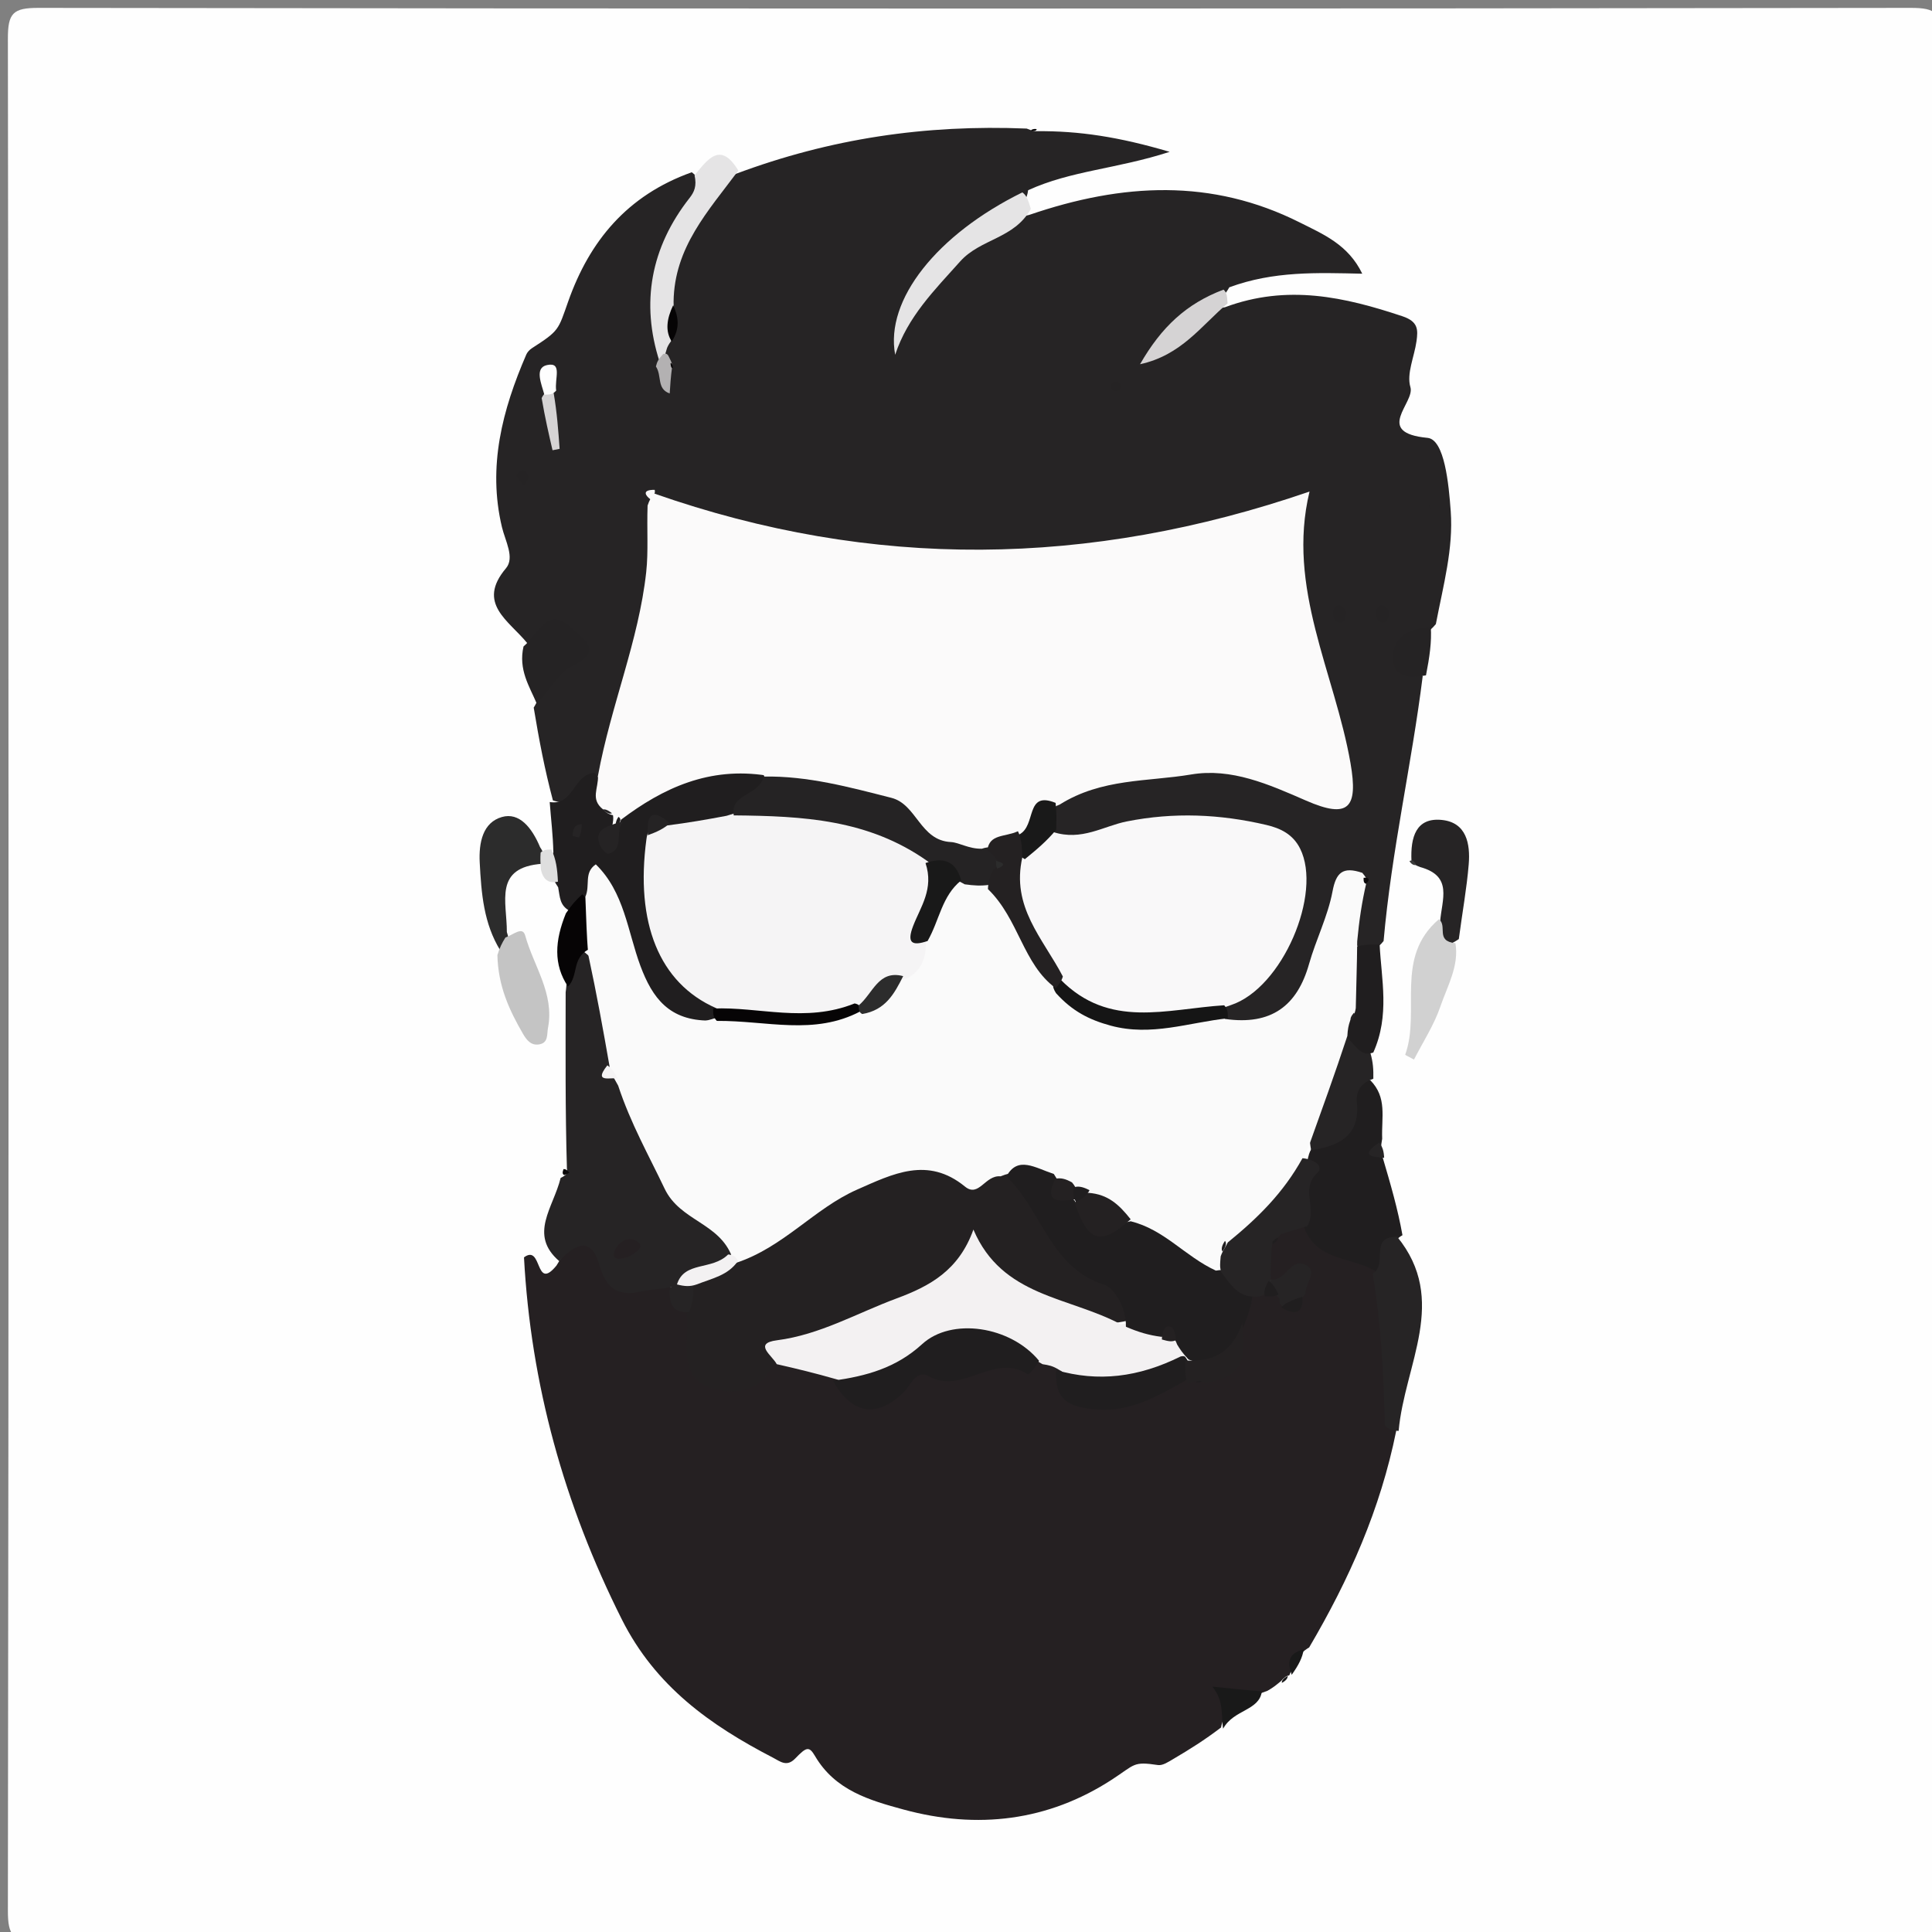 <svg version="1.1" id="Layer_1" xmlns="http://www.w3.org/2000/svg" xmlns:xlink="http://www.w3.org/1999/xlink" x="0px" y="0px"
	 width="100%" viewBox="0 0 225 225" enable-background="new 0 0 225 225" xml:space="preserve">
<rect x="0" y="0" width="225" height="225" fill="#808080" stroke="none"/>
<path fill="#FEFEFE" opacity="1" stroke="none" 
	d="
M226,83 
	C226,129.833 225.964,176.167 226.083,222.5 
	C226.091,225.483 225.482,226.087 222.5,226.082 
	C149.833,225.977 77.167,225.977 4.5,226.082 
	C1.518,226.087 0.913,225.482 0.918,222.5 
	C1.023,149.833 1.023,77.167 0.918,4.5 
	C0.913,1.518 1.518,0.913 4.5,0.918 
	C77.167,1.023 149.833,1.023 222.5,0.918 
	C225.482,0.913 226.103,1.515 226.086,4.5 
	C225.937,30.5 226,56.5 226,83 
z"/>
<path fill="#262425" opacity="1" stroke="none" 
	d="
M85.671,20.256 
	C96.698,16.132 107.737,14.493 119.563,14.973 
	C120.172,15.19 120.323,15.304 120.72,15.278 
	C125.692,15.234 130.307,15.942 136.219,17.683 
	C130.035,19.687 124.763,19.856 119.735,22.153 
	C119.479,24.297 117.684,24.47 116.534,25.132 
	C111.518,28.021 107.792,32.094 105.315,36.709 
	C108.789,31.784 112.749,26.717 119.892,25.018 
	C130.732,21.306 141.129,20.763 151.372,25.908 
	C154.126,27.291 157.01,28.484 158.648,31.875 
	C153.385,31.76 148.327,31.553 143.163,33.461 
	C141.498,36.509 137.619,36.623 136.474,39.736 
	C138.709,38.747 139.837,36.209 142.664,35.779 
	C149.924,33.078 156.593,34.587 163.32,36.829 
	C165.168,37.445 165.153,38.386 164.966,39.734 
	C164.715,41.541 163.785,43.52 164.257,45.092 
	C164.805,46.916 159.93,50.391 166.252,50.994 
	C168.234,51.184 168.723,56.392 168.952,59.549 
	C169.266,63.903 168.098,68.109 167.219,72.682 
	C165.678,74.598 162.06,75.548 165.689,78.738 
	C164.398,89.066 162.069,99.007 161.132,109.589 
	C160.4,110.546 159.668,110.778 158.469,110.547 
	C156.386,108.661 157.079,106.711 157.766,104.472 
	C157.839,103.697 159.037,103.736 158.095,103.033 
	C155.096,105.99 155.227,110.092 153.555,113.477 
	C150.885,118.882 148.512,120.369 142.941,119.232 
	C142.456,118.498 142.387,118.002 142.596,117.124 
	C147.322,113.999 149.726,109.932 150.399,104.626 
	C150.874,100.878 149.62,98.513 145.96,97.448 
	C140.889,95.973 135.809,96.003 130.69,97.192 
	C128.285,97.75 125.88,98.672 123.047,97.374 
	C122.249,96.434 122.093,95.65 122.205,94.416 
	C125.626,88.397 131.65,89.75 136.595,88.99 
	C141.438,88.245 146.452,88.838 151.245,90.856 
	C155.397,92.603 156.19,91.704 155.515,87.072 
	C155.009,83.599 153.649,80.353 152.678,77.006 
	C151.468,72.835 150.327,68.659 150.647,64.276 
	C150.912,60.639 149.889,59.665 146.104,60.821 
	C127.603,66.471 108.843,66.897 89.955,62.89 
	C85.882,62.026 81.961,60.634 77.687,59.172 
	C76.812,58.997 76.975,57.792 76.153,58.283 
	C75.983,58.384 76.157,58.639 76.724,59.108 
	C77.935,63.096 77.148,66.733 76.302,70.255 
	C74.716,76.85 73.413,83.557 70.072,90.018 
	C68.201,91.512 67.526,94.235 64.394,93.22 
	C63.43,89.592 62.785,86.206 62.156,82.409 
	C63.124,80.86 63.204,79.286 64.24,78.133 
	C65.099,77.178 67.243,76.403 65.83,74.643 
	C64.625,73.144 63.12,74.71 61.399,74.892 
	C59.26,72.266 55.463,70.279 58.926,66.179 
	C59.969,64.945 58.834,62.984 58.454,61.382 
	C56.774,54.316 58.507,47.726 61.292,41.29 
	C61.417,41.001 61.679,40.725 61.947,40.552 
	C65.15,38.491 64.995,38.441 66.17,35.114 
	C68.648,28.098 73.021,22.75 80.563,20.06 
	C82.322,21.394 81.786,22.824 80.922,24.102 
	C77.704,28.865 76.713,34.141 77.135,40.116 
	C77.245,41.229 77.685,41.966 77.556,42.819 
	C77.968,42.582 77.959,42.298 77.63,41.775 
	C77.511,41.348 77.496,41.164 77.435,40.694 
	C77.401,40.208 77.413,40.007 77.478,39.504 
	C77.769,38.144 77.843,37.074 77.762,35.638 
	C77.856,29.077 79.913,23.849 85.671,20.256 
z"/>
<path fill="#252022" opacity="1" stroke="none" 
	d="
M149.186,195.775 
	C148.622,196.251 148.237,196.556 147.607,196.91 
	C145.318,197.813 142.82,198.07 142.197,201.185 
	C140.316,202.624 138.505,203.758 136.664,204.839 
	C136.102,205.169 135.412,205.64 134.855,205.556 
	C131.923,205.114 132.208,205.487 129.506,207.243 
	C122.048,212.091 113.82,213.07 105.257,210.746 
	C101.261,209.663 97.268,208.506 94.925,204.522 
	C94.232,203.344 93.937,203.418 92.611,204.793 
	C91.62,205.821 90.859,205.132 90.03,204.703 
	C82.717,200.916 76.33,196.389 72.416,188.59 
	C65.699,175.206 61.818,161.215 61.024,146.431 
	C63.194,144.83 62.264,150.486 64.802,147.393 
	C66.767,143.967 69.393,143.324 69.986,145.793 
	C71.109,150.477 73.813,150.174 77.519,149.453 
	C78.848,150.314 79.386,151.42 80.334,152.638 
	C80.81,153.532 80.983,154.161 81.095,154.811 
	C82.204,161.249 83.473,161.828 89.888,158.519 
	C92.247,157.758 94.129,158.47 96.359,159.19 
	C99.119,162.876 101.854,163.866 105.165,160.399 
	C105.746,159.791 106.541,159.169 107.334,159.33 
	C111.857,160.245 116.064,156.807 120.961,158.371 
	C121.789,158.301 122.256,158.364 123.008,158.705 
	C125.516,162.687 128.388,163.727 132.622,162.261 
	C134.019,161.778 135.132,160.743 136.852,160.129 
	C137.414,159.977 137.643,159.93 138.217,159.84 
	C138.791,159.776 139.02,159.757 139.588,159.711 
	C143.312,159.725 143.786,157.387 143.985,154.442 
	C144.232,153.182 144.604,152.334 145.297,151.254 
	C145.686,150.833 145.864,150.689 146.358,150.415 
	C147.103,150.201 147.537,150.169 148.277,150.278 
	C148.765,150.426 148.95,150.506 149.395,150.709 
	C150.012,150.949 150.337,150.906 150.724,150.402 
	C150.533,148.204 148.882,150.108 147.935,149.018 
	C147.072,147.94 147.004,146.979 147.177,145.607 
	C147.422,144.738 147.647,144.274 148.17,143.531 
	C149.196,142.43 150.149,142.144 151.607,142.407 
	C154.27,144.825 157.804,145.15 160.246,147.874 
	C162.733,154.039 162.25,160.198 162.603,166.638 
	C160.756,175.772 157.154,183.879 152.464,191.861 
	C151.172,192.608 150.808,193.63 150.247,194.889 
	C150.136,195.188 150.111,195.095 150.158,195.106 
	C149.856,195.16 149.576,195.322 149.186,195.775 
z"/>
<path fill="#262425" opacity="1" stroke="none" 
	d="
M78.611,149.82 
	C76.843,150.156 75.701,150.159 74.618,150.414 
	C72.005,151.032 70.544,149.991 69.845,147.43 
	C69.007,144.361 67.333,144.407 65.139,146.879 
	C61.526,143.778 64.448,140.648 65.29,137.186 
	C65.913,136.872 66.163,136.637 66.023,136.082 
	C65.824,129.291 65.87,122.653 65.876,115.555 
	C66.18,113.578 65.647,111.761 67.748,110.654 
	C71.999,113.66 70.765,118.305 71.752,122.633 
	C72.962,123.784 68.438,124.744 72.111,125.651 
	C75.277,133.254 79.701,139.588 85.549,145.288 
	C84.374,148.436 81.564,148.615 78.611,149.82 
z"/>
<path fill="#201E1F" opacity="1" stroke="none" 
	d="
M64.019,93.405 
	C66.811,93.855 66.751,90.213 69.219,89.996 
	C70.14,90.838 70.101,91.889 70.591,93.094 
	C70.903,93.724 71.082,94.084 71.354,94.733 
	C71.444,95.197 71.434,95.377 71.374,95.781 
	C71.312,96.672 70.518,96.148 71.155,96.338 
	C71.82,96.538 71.578,95.782 71.952,95.24 
	C76.171,89.606 81.723,88.242 88.444,89.336 
	C90.758,92.891 87.104,93.314 85.615,95.284 
	C83.568,96.74 81.654,97.288 79.194,96.933 
	C77.938,96.598 76.749,95.119 76.367,97.727 
	C76.348,104.871 76.466,111.645 83.037,116.497 
	C83.487,117.227 83.592,117.698 83.464,118.537 
	C77.617,120.28 75.521,119.004 73.593,113.833 
	C72.404,110.644 73.118,106.528 69.135,104.624 
	C68.173,105.317 67.535,105.93 66.353,106.09 
	C65.166,105.431 65.223,104.504 65.002,103.333 
	C64.084,101.985 63.851,100.845 64.446,99.26 
	C64.397,97.233 64.18,95.532 64.019,93.405 
z"/>
<path fill="#201E1F" opacity="1" stroke="none" 
	d="
M160.302,148.099 
	C157.482,146.354 153.746,146.957 152.039,143.36 
	C150.898,140.319 151.663,137.717 152.353,134.764 
	C152.489,134.205 152.587,133.992 152.921,133.518 
	C155.02,132.049 156.546,130.64 156.901,128.251 
	C157.096,126.938 157.509,125.583 159.579,125.797 
	C161.575,127.822 160.87,130.095 160.969,132.614 
	C160.805,133.474 160.806,133.925 160.999,134.703 
	C161.947,137.917 162.79,140.805 163.331,143.852 
	C161.383,144.92 162.24,147.28 160.302,148.099 
z"/>
<path fill="#262425" opacity="1" stroke="none" 
	d="
M159.863,148.328 
	C161.696,147.229 159.358,144.006 162.715,144.031 
	C168.739,151.431 163.59,158.86 162.883,166.644 
	C162.218,166.633 161.291,166.276 161.281,165.895 
	C161.131,160.111 160.867,154.345 159.863,148.328 
z"/>
<path fill="#E5E4E5" opacity="1" stroke="none" 
	d="
M85.987,19.865 
	C82.462,24.602 78.531,28.798 78.445,35.134 
	C78.495,36.702 78.484,38.054 78.161,39.718 
	C77.91,40.038 77.683,40.449 77.639,40.68 
	C77.488,41.238 77.381,41.566 76.816,42.13 
	C74.609,35.296 75.774,28.821 80.317,23.042 
	C80.85,22.363 81.169,21.658 80.886,20.416 
	C82.444,18.527 83.903,16.419 85.987,19.865 
z"/>
<path fill="#E5E4E5" opacity="1" stroke="none" 
	d="
M120.051,24.328 
	C118.107,27.83 114.208,27.774 111.811,30.455 
	C108.842,33.774 105.708,36.886 104.252,41.316 
	C103.05,34.897 109.154,27.283 119.062,22.406 
	C119.552,22.761 119.708,23.204 120.051,24.328 
z"/>
<path fill="#2C2C2C" opacity="1" stroke="none" 
	d="
M58.284,110.719 
	C56.322,107.554 56.057,104.038 55.869,100.465 
	C55.744,98.095 56.24,95.784 58.451,95.149 
	C60.482,94.566 61.949,96.392 62.899,98.664 
	C63.371,99.371 63.479,99.811 63.182,100.593 
	C57.451,100.99 59.042,104.999 59.028,108.544 
	C59.424,109.673 59.091,110.173 58.284,110.719 
z"/>
<path fill="#262425" opacity="1" stroke="none" 
	d="
M167.713,107.375 
	C167.909,104.75 169.249,102.031 165.395,100.98 
	C164.847,100.785 164.691,100.654 164.379,100.259 
	C164.253,97.492 164.908,95.184 167.919,95.491 
	C170.789,95.784 171.241,98.274 171.047,100.649 
	C170.821,103.431 170.312,106.19 169.893,109.364 
	C167.437,111.04 167.442,109.435 167.713,107.375 
z"/>
<path fill="#C4C4C4" opacity="1" stroke="none" 
	d="
M57.928,111.225 
	C58.208,110.336 58.439,109.861 58.863,109.181 
	C59.779,108.868 60.855,107.833 61.162,108.946 
	C62.142,112.498 64.583,115.703 63.822,119.691 
	C63.673,120.47 63.887,121.437 62.799,121.628 
	C61.847,121.796 61.322,121.117 60.895,120.378 
	C59.325,117.659 58.004,114.855 57.928,111.225 
z"/>
<path fill="#D1D1D1" opacity="1" stroke="none" 
	d="
M167.577,107.053 
	C168.606,107.846 167.124,109.603 169.5,109.844 
	C169.94,112.485 168.569,114.815 167.73,117.259 
	C166.996,119.396 165.719,121.347 164.674,123.396 
	C164.163,123.115 163.635,122.872 163.652,122.826 
	C165.48,117.736 162.352,111.511 167.577,107.053 
z"/>
<path fill="#252324" opacity="1" stroke="none" 
	d="
M60.968,75.288 
	C62.732,73.8 63.748,70.492 66.545,73.114 
	C68.002,74.48 70.343,75.798 66.586,77.595 
	C65.016,78.346 64.07,80.4 62.506,81.93 
	C61.65,79.917 60.355,77.994 60.968,75.288 
z"/>
<path fill="#262425" opacity="1" stroke="none" 
	d="
M159.938,125.632 
	C158.402,126.17 157.901,127.129 158.026,128.433 
	C158.376,132.072 156.238,133.436 152.694,133.948 
	C151.801,129.28 154.027,125.326 155.953,120.969 
	C157.861,120.229 158.674,121.204 159.615,122.69 
	C159.906,123.75 159.959,124.505 159.938,125.632 
z"/>
<path fill="#201E1F" opacity="1" stroke="none" 
	d="
M159.934,122.577 
	C158.637,123.033 158.101,122.1 157.2,121.151 
	C156.608,120.6 156.409,120.154 156.32,119.28 
	C156.371,118.402 156.432,117.901 156.528,117.019 
	C156.792,114.581 156.401,112.425 157.831,110.256 
	C158.86,109.997 159.585,109.99 160.671,109.991 
	C160.871,114.067 161.879,118.233 159.934,122.577 
z"/>
<path fill="#D5D3D4" opacity="1" stroke="none" 
	d="
M142.961,35.334 
	C139.866,37.963 137.583,41.368 132.769,42.418 
	C135.265,38.072 138.169,35.364 142.49,33.73 
	C142.871,34.057 142.896,34.422 142.961,35.334 
z"/>
<path fill="#252324" opacity="1" stroke="none" 
	d="
M166.07,78.649 
	C164.244,79.003 162.344,78.913 162.235,76.826 
	C162.104,74.306 163.889,73.211 166.63,73.006 
	C166.745,74.768 166.484,76.534 166.07,78.649 
z"/>
<path fill="#060405" opacity="1" stroke="none" 
	d="
M65.901,106.375 
	C66.54,105.418 67.047,104.846 67.814,104.146 
	C69.732,105.892 69.491,108.002 68.572,110.549 
	C66.544,111.622 67.41,113.607 66.147,114.894 
	C64.432,112.327 64.613,109.547 65.901,106.375 
z"/>
<path fill="#191919" opacity="1" stroke="none" 
	d="
M142.447,201.322 
	C142.185,199.834 142.59,198.132 141.191,196.426 
	C143.373,196.652 144.964,196.817 146.958,196.971 
	C146.65,199.261 143.677,199.065 142.447,201.322 
z"/>
<path fill="#DEDEDE" opacity="1" stroke="none" 
	d="
M62.986,101.208 
	C62.938,100.458 62.909,100.034 62.959,99.301 
	C63.3,98.971 63.563,98.951 64.219,98.933 
	C64.76,100.068 64.906,101.203 64.977,102.678 
	C63.971,102.906 63.247,102.528 62.986,101.208 
z"/>
<path fill="#262425" opacity="1" stroke="none" 
	d="
M161.197,134.838 
	C160.072,134.704 158.147,134.747 160.608,133.064 
	C161.033,133.565 161.162,134.107 161.197,134.838 
z"/>
<path fill="#191919" opacity="1" stroke="none" 
	d="
M150.429,195.047 
	C150.077,193.953 149.73,192.594 151.823,192.094 
	C151.706,193.014 151.214,193.96 150.429,195.047 
z"/>
<path fill="#191919" opacity="1" stroke="none" 
	d="
M149.29,195.986 
	C149.24,195.709 149.473,195.471 149.956,195.175 
	C149.994,195.42 149.783,195.723 149.29,195.986 
z"/>
<path fill="#3B3B3B" opacity="1" stroke="none" 
	d="
M164.146,100.28 
	C164.495,100.1 164.701,100.279 164.923,100.724 
	C164.692,100.799 164.38,100.682 164.146,100.28 
z"/>
<path fill="#060405" opacity="1" stroke="none" 
	d="
M120.735,15.049 
	C120.702,15.223 120.439,15.308 120.098,15.234 
	C120.022,15.075 120.504,14.96 120.735,15.049 
z"/>
<path fill="#0B090A" opacity="1" stroke="none" 
	d="
M65.627,136.151 
	C65.955,136.144 66.132,136.361 66.309,136.577 
	C66.18,136.645 66.051,136.713 65.707,136.847 
	C65.487,136.733 65.481,136.554 65.627,136.151 
z"/>
<path fill="#FBFAFA" opacity="1" stroke="none" 
	d="
M72.025,95.968 
	C72.402,95.468 72.294,95.231 71.795,94.997 
	C71.02,94.923 70.695,94.743 70.224,94.254 
	C68.719,93.056 69.711,91.823 69.642,90.324 
	C71.16,82.1 74.381,74.64 75.257,66.63 
	C75.522,64.21 75.32,61.738 75.418,58.878 
	C75.638,58.231 75.771,57.995 76.198,57.48 
	C101.647,66.393 126.813,66.073 152.508,57.247 
	C149.805,68.459 155.441,78.344 157.277,88.863 
	C158.195,94.123 157.057,95.4 152.106,93.239 
	C147.749,91.338 143.411,89.405 138.711,90.197 
	C133.684,91.045 128.302,90.626 123.411,93.699 
	C121.305,94.442 121.253,96.802 119.166,97.596 
	C117.603,98.303 116.37,98.918 114.817,99.691 
	C112.227,100.401 109.983,99.862 108.425,98.454 
	C103.537,94.036 97.524,92.601 91.381,91.347 
	C90.733,91.215 90.142,90.913 89.294,90.325 
	C82.611,89.267 77.221,91.763 72.322,95.464 
	C72.214,95.933 71.877,96.083 72.025,95.968 
z"/>
<path fill="#FAFAFA" opacity="1" stroke="none" 
	d="
M68.521,111.251 
	C68.297,108.911 68.283,106.888 68.172,104.44 
	C68.767,103.081 67.958,101.646 69.385,100.662 
	C72.71,103.894 73.093,108.477 74.578,112.474 
	C75.98,116.246 77.946,118.873 82.651,118.858 
	C87.799,116.446 92.922,118.218 98.212,117.459 
	C100.592,116.725 102.642,116.137 104.213,114.057 
	C105.604,112.725 106.531,111.498 107.012,109.583 
	C108.075,106.727 108.56,103.921 111.574,102.289 
	C112.687,101.982 113.442,102.003 114.548,102.311 
	C119.229,105.261 119.472,111.084 123.768,114.381 
	C127.682,118.951 132.594,118.909 137.565,118.484 
	C139.175,118.347 140.751,117.635 142.674,118.668 
	C148.069,119.436 151.078,117.122 152.448,112.275 
	C153.254,109.425 154.64,106.71 155.182,103.825 
	C155.595,101.632 156.36,100.872 158.657,101.652 
	C159.036,102.134 159.204,102.306 159.138,102.753 
	C158.597,105.093 158.29,107.158 158.06,109.614 
	C158.04,112.328 157.945,114.652 157.893,117.409 
	C157.781,118.118 157.601,118.375 157.256,118.805 
	C157.036,119.434 156.958,119.874 156.911,120.649 
	C155.464,125.051 153.985,129.118 152.392,133.567 
	C152.276,133.948 151.966,134.266 151.948,134.487 
	C151.398,139.462 147.216,141.667 144.481,145.279 
	C143.948,145.829 143.663,146.158 143.225,146.785 
	C142.828,147.452 142.566,147.813 141.992,148.345 
	C137.487,148.964 135.683,144.768 132.006,143.431 
	C130.271,142.287 129.047,141.021 127.27,139.964 
	C126.44,139.498 125.893,139.181 125.038,138.776 
	C124.185,138.383 123.626,138.103 122.746,137.779 
	C120.813,137.162 119.182,137.034 117.263,137.883 
	C115.198,138.861 113.578,140.133 111.381,139.103 
	C105.794,136.483 101.083,138.836 96.538,141.9 
	C93.53,143.929 90.869,146.522 86.912,147.584 
	C86.067,147.425 85.679,147.146 85.265,146.399 
	C83.775,142.371 79.199,142.217 77.396,138.423 
	C75.567,134.577 73.448,130.848 71.99,126.43 
	C71.568,125.628 71.19,125.176 71.006,124.289 
	C70.232,119.852 69.482,115.71 68.521,111.251 
z"/>
<path fill="#F9F8F9" opacity="1" stroke="none" 
	d="
M122.646,96.896 
	C125.962,97.974 128.508,96.205 131.216,95.665 
	C136.711,94.57 142.092,94.808 147.484,96.074 
	C149.142,96.463 150.575,97.163 151.407,98.821 
	C154.028,104.04 149.359,115.08 143.345,117.053 
	C136.569,119.562 130.282,120.511 124.251,115.214 
	C120.697,110.719 117,106.689 118.036,100.357 
	C119.253,98.533 120.379,97.155 122.646,96.896 
z"/>
<path fill="#151515" opacity="1" stroke="none" 
	d="
M123.485,114.052 
	C129.192,119.863 135.819,117.505 142.568,117.074 
	C142.992,117.536 142.997,117.92 142.995,118.591 
	C138.461,119.07 134.094,120.732 129.354,119.447 
	C126.816,118.759 124.867,117.748 122.983,115.661 
	C122.447,114.823 122.53,114.393 123.485,114.052 
z"/>
<path fill="#191919" opacity="1" stroke="none" 
	d="
M123.009,96.627 
	C121.874,97.981 120.745,98.93 119.354,100.06 
	C118.319,99.498 118.213,98.6 118.692,97.187 
	C120.731,96.161 119.354,92.044 122.936,93.504 
	C123.057,94.604 123.036,95.413 123.009,96.627 
z"/>
<path fill="#D5D3D4" opacity="1" stroke="none" 
	d="
M64.475,45.747 
	C64.871,48.052 65.021,50.163 65.172,52.274 
	C64.897,52.328 64.622,52.382 64.347,52.435 
	C63.908,50.54 63.47,48.645 63.081,46.358 
	C63.425,45.64 63.795,45.512 64.475,45.747 
z"/>
<path fill="#252324" opacity="1" stroke="none" 
	d="
M156.794,71.202 
	C156.734,72.231 156.38,72.793 155.604,72.361 
	C155.327,72.207 155.142,71.437 155.276,71.084 
	C155.565,70.319 156.153,70.243 156.794,71.202 
z"/>
<path fill="#FEFEFE" opacity="1" stroke="none" 
	d="
M64.771,45.489 
	C64.367,45.949 64.014,45.957 63.395,45.966 
	C63.07,44.732 62.203,42.836 63.705,42.515 
	C65.532,42.125 64.568,44.093 64.771,45.489 
z"/>
<path fill="#252324" opacity="1" stroke="none" 
	d="
M161.794,71.202 
	C161.734,72.231 161.381,72.793 160.604,72.361 
	C160.327,72.207 160.143,71.437 160.276,71.084 
	C160.566,70.318 161.154,70.243 161.794,71.202 
z"/>
<path fill="#252324" opacity="1" stroke="none" 
	d="
M60.135,55.367 
	C60.882,54.246 61.307,54.921 61.53,55.484 
	C61.63,55.737 61.216,56.193 61.036,56.557 
	C60.728,56.25 60.42,55.943 60.135,55.367 
z"/>
<path fill="#B3B1B2" opacity="1" stroke="none" 
	d="
M76.386,42.679 
	C76.528,42.093 76.698,41.82 77.232,41.229 
	C77.688,41.097 77.781,41.283 77.997,41.755 
	C78.204,42.187 78.288,42.333 78.275,42.711 
	C78.118,43.874 78.058,44.806 77.992,45.824 
	C76.444,45.271 77.117,43.781 76.386,42.679 
z"/>
<path fill="#060405" opacity="1" stroke="none" 
	d="
M78.231,39.774 
	C77.456,38.584 77.634,37.141 78.4,35.541 
	C78.961,36.773 79.273,38.174 78.231,39.774 
z"/>
<path fill="#252324" opacity="1" stroke="none" 
	d="
M130.39,45.465 
	C129.578,45.696 129.286,45.41 129.409,44.782 
	C129.435,44.651 129.62,44.474 129.752,44.454 
	C130.388,44.357 130.654,44.667 130.39,45.465 
z"/>
<path fill="#252324" opacity="1" stroke="none" 
	d="
M166.399,58.724 
	C166.559,58.851 166.582,59.069 166.605,59.287 
	C166.491,59.13 166.377,58.973 166.399,58.724 
z"/>
<path fill="#060405" opacity="1" stroke="none" 
	d="
M78.339,42.866 
	C78.178,42.943 78.073,42.497 78.097,42.269 
	C78.247,42.29 78.374,42.54 78.339,42.866 
z"/>
<path fill="#FBFAFA" opacity="1" stroke="none" 
	d="
M75.768,58.163 
	C75.275,57.818 74.595,57.03 76.243,57.045 
	C76.338,57.419 76.184,57.639 75.768,58.163 
z"/>
<path fill="#252324" opacity="1" stroke="none" 
	d="
M160.532,61.55 
	C160.477,61.583 160.588,61.517 160.532,61.55 
z"/>
<path fill="#0B090A" opacity="1" stroke="none" 
	d="
M159.088,102.927 
	C158.848,102.851 158.792,102.675 158.802,102.231 
	C159.157,102.178 159.76,102.247 159.088,102.927 
z"/>
<path fill="#242122" opacity="1" stroke="none" 
	d="
M85.674,147.088 
	C91.258,145.262 94.813,140.745 99.816,138.542 
	C103.978,136.709 108.037,134.634 112.381,138.188 
	C114.004,139.516 114.717,136.818 116.525,136.995 
	C119.435,135.77 120.174,137.888 120.861,139.431 
	C122.378,142.836 124.195,145.682 127.809,147.403 
	C130.011,148.452 131.571,150.661 131.384,153.79 
	C125.32,155.229 120.775,151.83 116.437,148.888 
	C113.931,147.188 112.921,147.252 110.714,149.021 
	C106.257,152.594 100.602,153.899 95.436,156.13 
	C93.777,156.847 91.868,156.974 90.254,158.529 
	C88.736,162.085 85.826,162.447 83.151,161.748 
	C78.982,160.659 80.163,156.868 79.999,153.429 
	C79.831,152.063 79.838,151.135 80.232,149.886 
	C81.659,148.022 83.645,147.874 85.674,147.088 
z"/>
<path fill="#F3F1F2" opacity="1" stroke="none" 
	d="
M90.459,158.87 
	C89.941,157.859 87.664,156.451 90.493,156.087 
	C95.501,155.442 99.816,152.919 104.432,151.208 
	C108.247,149.794 111.659,147.973 113.363,143.195 
	C116.707,151.056 124.435,150.974 130.535,154.231 
	C132.329,153.847 133.594,154.633 135.294,154.81 
	C136.133,154.947 136.606,155.082 137.402,155.449 
	C138.364,156.256 138.529,156.985 138.059,158.168 
	C133.298,161.461 128.607,162.73 123.27,159.488 
	C122.585,159.073 122.167,158.99 121.412,158.873 
	C116.004,155.558 111.08,155.04 106.104,159.197 
	C103.706,161.199 100.769,161.729 97.341,160.611 
	C94.95,159.928 92.902,159.424 90.459,158.87 
z"/>
<path fill="#201E1F" opacity="1" stroke="none" 
	d="
M138.421,158.331 
	C137.663,157.517 137.439,157.151 137.091,156.586 
	C136.765,155.645 136.264,155.387 135.265,155.688 
	C133.775,155.499 132.553,155.13 131.123,154.512 
	C131.187,152.183 129.698,149.977 128.612,149.628 
	C122.272,147.592 121.4,141.05 117.208,137.002 
	C118.534,134.575 120.529,135.998 122.726,136.719 
	C123.522,137.932 123.952,138.95 125.15,139.811 
	C126.659,142.689 128.868,142.886 131.677,142.229 
	C135.626,143.205 137.985,146.305 141.599,147.975 
	C144.023,147.524 144.558,149.459 145.876,150.721 
	C145.767,151.828 145.508,152.622 145.124,153.708 
	C143.906,156.759 143.318,160.157 138.421,158.331 
z"/>
<path fill="#201E1F" opacity="1" stroke="none" 
	d="
M97.016,160.799 
	C100.884,160.256 104.345,159.324 107.394,156.534 
	C110.821,153.398 117.677,154.425 121.008,158.477 
	C120.596,159.263 119.82,160.136 119.684,160.046 
	C115.798,157.458 112.122,162.485 108.183,160.284 
	C106.676,159.443 106.085,161.337 105.185,162.202 
	C102.125,165.145 99.205,164.753 97.016,160.799 
z"/>
<path fill="#262425" opacity="1" stroke="none" 
	d="
M146.262,151.015 
	C144.149,151.06 143.372,149.642 142.225,148.163 
	C142.024,147.535 142.097,147.093 142.161,146.312 
	C142.406,145.632 142.682,145.311 142.995,144.688 
	C146.473,141.855 149.466,138.916 151.687,134.884 
	C152.93,134.987 154.266,135.777 153.407,136.593 
	C151.383,138.512 153.455,140.707 152.26,142.784 
	C151.13,143.16 150.267,143.322 149.198,143.749 
	C148.743,144.203 148.524,144.425 148.168,144.839 
	C148,146.066 148.001,147.132 147.997,148.89 
	C147.876,149.963 147.683,150.296 147.185,150.776 
	C146.971,150.975 146.498,150.996 146.262,151.015 
z"/>
<path fill="#201E1F" opacity="1" stroke="none" 
	d="
M123.004,159.558 
	C127.884,160.974 132.58,160.414 137.511,157.967 
	C137.888,157.883 137.983,157.98 138.03,158.029 
	C138.604,158.764 138.739,159.518 138.236,160.671 
	C134.583,162.745 131.318,164.626 127.112,164.1 
	C124.299,163.749 122.803,162.913 123.004,159.558 
z"/>
<path fill="#242122" opacity="1" stroke="none" 
	d="
M138.252,161 
	C138.013,160.269 138.022,159.538 138.054,158.442 
	C141.381,158.646 143.548,157.423 144.686,154.042 
	C145.072,157.227 145.26,160.523 140.388,160.994 
	C139.837,160.869 139.668,160.738 139.247,160.803 
	C138.994,160.998 138.499,160.999 138.252,161 
z"/>
<path fill="#262425" opacity="1" stroke="none" 
	d="
M149.318,152.123 
	C148.999,151.829 148.998,151.662 148.994,151.245 
	C148.49,150.595 147.949,150.232 147.852,149.303 
	C147.994,149.013 147.998,149.003 148.001,149 
	C149.737,149.282 150.298,146.359 152.097,147.332 
	C153.499,148.089 152.055,149.295 152.032,150.651 
	C151.372,151.717 150.552,152.076 149.318,152.123 
z"/>
<path fill="#262425" opacity="1" stroke="none" 
	d="
M80.72,149.696 
	C80.823,150.793 80.678,151.681 80.266,152.784 
	C78.55,152.936 77.975,152.101 77.978,150.388 
	C77.958,150.039 78.268,149.72 78.422,149.56 
	C79.219,149.187 79.851,149.222 80.72,149.696 
z"/>
<path fill="#201E1F" opacity="1" stroke="none" 
	d="
M149.199,152.252 
	C149.787,151.679 150.574,151.362 151.68,151.02 
	C151.808,152.663 151.068,153.386 149.199,152.252 
z"/>
<path fill="#201E1F" opacity="1" stroke="none" 
	d="
M147.747,149.173 
	C148.256,149.501 148.519,149.99 148.887,150.737 
	C148.543,150.994 148.094,150.994 147.308,150.985 
	C147.147,150.428 147.324,149.881 147.747,149.173 
z"/>
<path fill="#201E1F" opacity="1" stroke="none" 
	d="
M139.247,161 
	C139.271,160.887 139.548,160.775 139.915,160.831 
	C139.836,161 139.668,161 139.247,161 
z"/>
<path fill="#201E1F" opacity="1" stroke="none" 
	d="
M148.216,144.893 
	C148.103,144.683 148.29,144.425 148.776,144.12 
	C148.89,144.331 148.703,144.588 148.216,144.893 
z"/>
<path fill="#F3F1F2" opacity="1" stroke="none" 
	d="
M81.115,149.591 
	C80.346,149.859 79.723,149.813 78.839,149.584 
	C79.703,146.827 82.905,147.988 84.799,146.095 
	C85.469,146.154 85.701,146.353 85.942,146.86 
	C84.774,148.537 82.996,148.86 81.115,149.591 
z"/>
<path fill="#252022" opacity="1" stroke="none" 
	d="
M73.332,146.292 
	C72.231,146.725 71.129,146.829 71.609,145.631 
	C71.95,144.778 73.204,143.683 74.393,144.722 
	C74.95,145.209 74.18,145.821 73.332,146.292 
z"/>
<path fill="#F5F4F5" opacity="1" stroke="none" 
	d="
M70.732,124.068 
	C71.311,124.476 71.641,124.958 71.974,125.75 
	C71.805,125.166 68.819,126.47 70.732,124.068 
z"/>
<path fill="#F5F4F5" opacity="1" stroke="none" 
	d="
M107.82,109.612 
	C107.867,111.538 107.398,112.947 105.649,113.931 
	C102.981,114.533 101.735,116.838 99.197,117.775 
	C93.788,118.942 88.744,118.739 83.372,117.397 
	C76.76,114.477 73.971,107.468 75.283,97.729 
	C75.468,96.188 76.393,96.101 77.705,96.13 
	C80.118,95.822 82.183,95.468 84.622,95.006 
	C93.134,92.246 100.522,94.369 107.872,98.746 
	C110.54,102.579 107.693,105.862 107.82,109.612 
z"/>
<path fill="#252324" opacity="1" stroke="none" 
	d="
M107.97,100.258 
	C101.119,95.432 93.554,95.034 85.448,94.959 
	C85.057,92.356 88.277,92.789 88.942,90.438 
	C94.065,90.344 98.928,91.675 103.806,92.914 
	C106.777,93.668 107.138,97.882 110.734,98.064 
	C111.71,98.114 112.8,98.869 114.345,98.842 
	C115.16,98.578 115.592,98.604 116.227,99.212 
	C116.494,99.747 116.551,99.984 116.586,100.587 
	C116.377,101.676 116.024,102.309 115.211,103.051 
	C114.169,103.187 113.437,103.133 112.349,102.986 
	C110.725,102.096 109.38,101.416 107.97,100.258 
z"/>
<path fill="#060405" opacity="1" stroke="none" 
	d="
M83.046,117.454 
	C88.391,117.222 93.785,119.163 99.533,116.859 
	C100.095,116.984 100.243,117.198 100.227,117.767 
	C94.809,120.637 89.32,118.849 83.482,118.892 
	C83.04,118.432 83.053,118.076 83.046,117.454 
z"/>
<path fill="#252324" opacity="1" stroke="none" 
	d="
M72.106,95.784 
	C72.511,95.704 72.495,95.765 72.523,95.774 
	C71.579,96.825 72.766,98.868 70.881,99.421 
	C70.658,99.487 70.089,98.905 69.917,98.518 
	C69.125,96.745 70.41,96.285 72.106,95.784 
z"/>
<path fill="#252324" opacity="1" stroke="none" 
	d="
M78.012,95.87 
	C77.292,96.523 76.532,96.87 75.448,97.269 
	C75.35,95.564 75.514,93.705 78.012,95.87 
z"/>
<path fill="#262425" opacity="1" stroke="none" 
	d="
M67.75,95.986 
	C67.752,96.636 67.641,97.096 67.443,97.515 
	C67.42,97.564 66.673,97.369 66.677,97.317 
	C66.725,96.664 66.83,96.004 67.75,95.986 
z"/>
<path fill="#262425" opacity="1" stroke="none" 
	d="
M70.175,94.306 
	C70.381,94.183 70.757,94.299 71.269,94.706 
	C71.051,94.847 70.698,94.696 70.175,94.306 
z"/>
<path fill="#262425" opacity="1" stroke="none" 
	d="
M157.316,118.854 
	C157.217,118.676 157.32,118.358 157.68,117.941 
	C157.904,118.184 157.764,118.474 157.316,118.854 
z"/>
<path fill="#242122" opacity="1" stroke="none" 
	d="
M116.16,100.187 
	C115.751,99.706 115.503,99.413 114.988,99.001 
	C115.234,97.099 117.027,97.507 118.55,96.805 
	C118.952,97.63 119.001,98.501 119.071,99.807 
	C117.728,105.633 121.445,109.252 123.78,113.719 
	C123.615,114.309 123.346,114.57 122.956,115.087 
	C119.117,112.288 118.682,107.055 115.054,103.54 
	C115.093,102.626 115.285,102.011 115.737,101.198 
	C115.997,101.001 116.458,100.842 116.458,100.842 
	C116.458,100.842 116.32,100.373 116.16,100.187 
z"/>
<path fill="#191919" opacity="1" stroke="none" 
	d="
M107.785,100.51 
	C109.522,99.904 111.228,99.971 111.945,102.527 
	C109.663,104.371 109.426,107.146 108.027,109.588 
	C106.173,110.218 105.591,109.799 106.346,107.832 
	C107.19,105.634 108.792,103.525 107.785,100.51 
z"/>
<path fill="#242122" opacity="1" stroke="none" 
	d="
M131.677,141.998 
	C128.207,145.068 126.764,144.787 125.179,140.13 
	C125.676,139.239 126.043,139.064 126.751,138.917 
	C129.034,139.081 130.326,140.291 131.677,141.998 
z"/>
<path fill="#2C2C2C" opacity="1" stroke="none" 
	d="
M100.418,118.093 
	C100.048,117.896 100.033,117.67 99.983,117.107 
	C101.683,115.69 102.282,112.919 105.184,113.679 
	C104.152,115.737 103.119,117.639 100.418,118.093 
z"/>
<path fill="#242122" opacity="1" stroke="none" 
	d="
M125.221,139.682 
	C123.516,139.878 121.47,140.276 122.887,137.278 
	C123.567,137.136 124.122,137.3 124.847,137.705 
	C125.389,138.351 125.53,138.823 125.221,139.682 
z"/>
<path fill="#201E1F" opacity="1" stroke="none" 
	d="
M125.314,139.972 
	C125.003,139.544 125.006,139.088 125.013,138.289 
	C125.584,138.087 126.15,138.226 126.885,138.612 
	C126.578,139.22 126.103,139.582 125.314,139.972 
z"/>
<path fill="#201E1F" opacity="1" stroke="none" 
	d="
M142.661,144.514 
	C142.883,144.766 142.753,145.162 142.388,145.765 
	C142.205,145.535 142.257,145.097 142.661,144.514 
z"/>
<path fill="#242122" opacity="1" stroke="none" 
	d="
M135.315,155.999 
	C135.307,155.383 135.552,154.559 135.94,154.485 
	C136.641,154.352 136.863,155.102 136.96,156.064 
	C136.523,156.302 136.077,156.215 135.315,155.999 
z"/>
<path fill="#2C2C2C" opacity="1" stroke="none" 
	d="
M115.999,100.25 
	C116.361,100.382 117.565,100.596 116.131,101.157 
	C115.997,100.834 115.997,100.667 115.999,100.25 
z"/>
</svg>